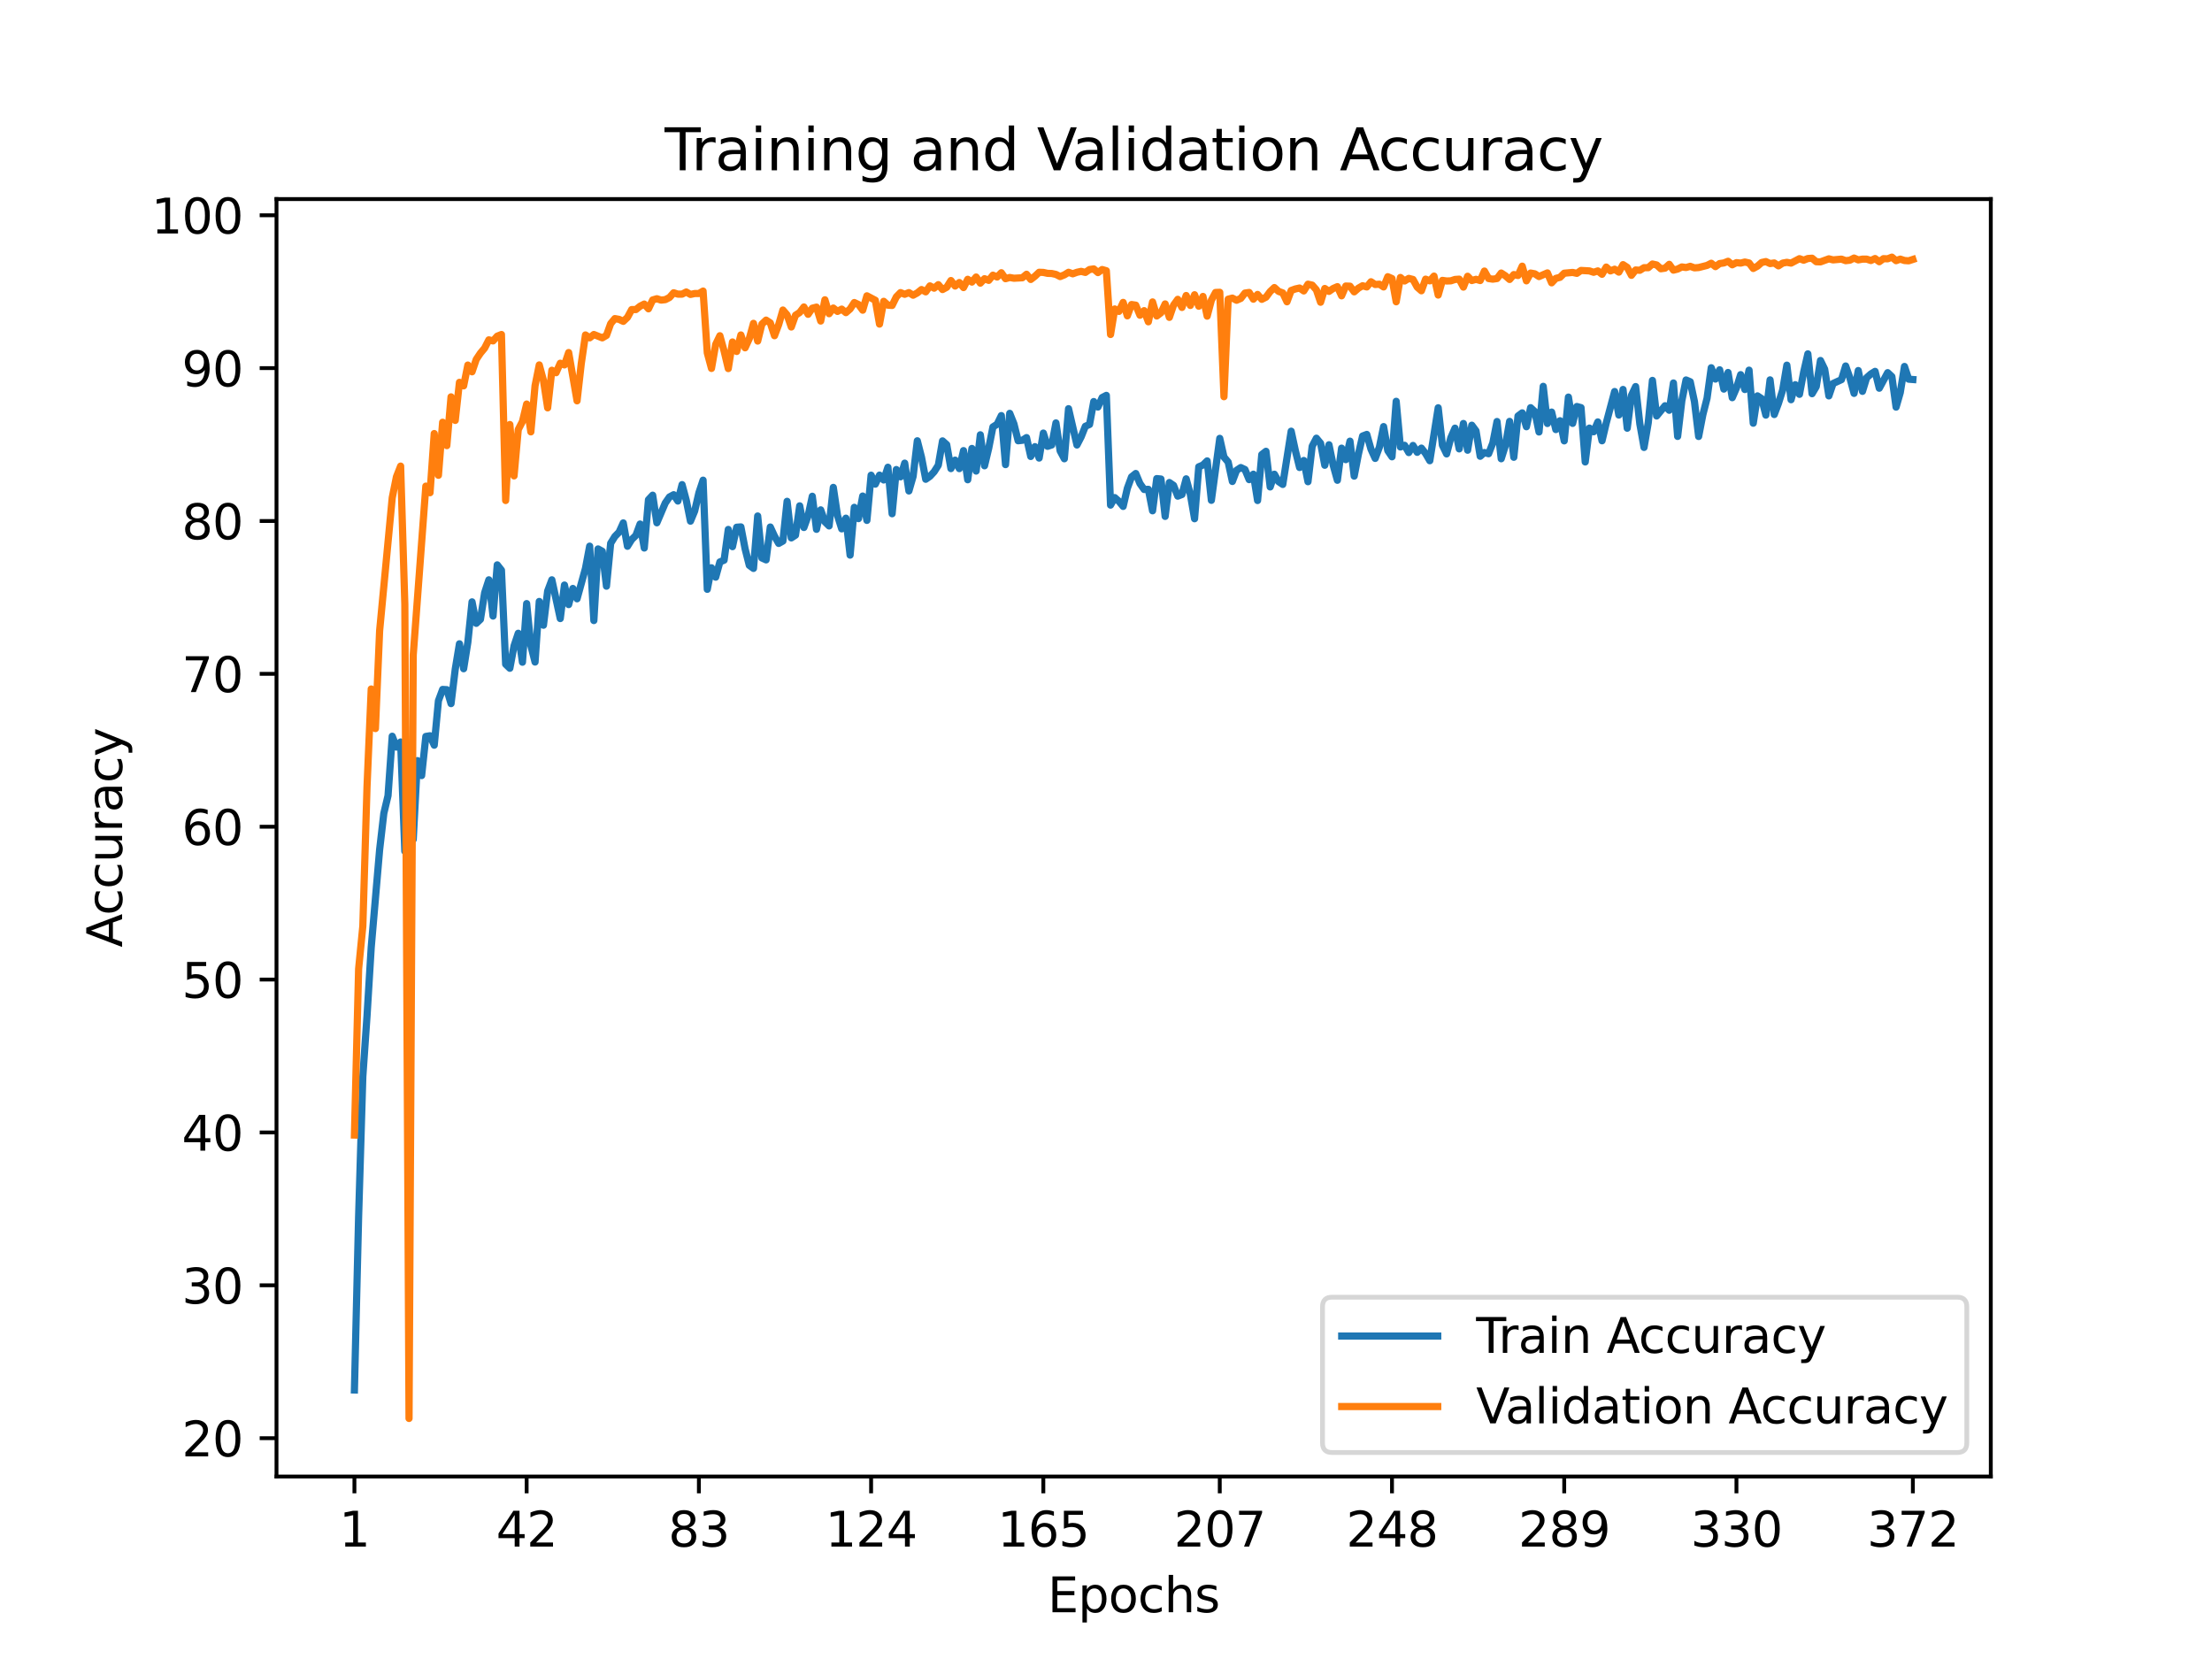 <?xml version="1.0" encoding="utf-8" standalone="no"?>
<!DOCTYPE svg PUBLIC "-//W3C//DTD SVG 1.1//EN"
  "http://www.w3.org/Graphics/SVG/1.1/DTD/svg11.dtd">
<svg height="345.6pt" version="1.1" viewBox="0 0 460.8 345.6" width="460.8pt" xmlns="http://www.w3.org/2000/svg" xmlns:xlink="http://www.w3.org/1999/xlink">
 <defs>
  <style type="text/css">*{stroke-linecap:butt;stroke-linejoin:round;}</style>
 </defs>
 <g id="figure_1">
  <g id="patch_1">
   <path d="M 0 345.6 
L 460.8 345.6 
L 460.8 0 
L 0 0 
z
" style="fill:#ffffff;"/>
  </g>
  <g id="axes_1">
   <g id="patch_2">
    <path d="M 57.6 307.584 
L 414.72 307.584 
L 414.72 41.472 
L 57.6 41.472 
z
" style="fill:#ffffff;"/>
   </g>
   <g id="matplotlib.axis_1">
    <g id="xtick_1">
     <g id="line2d_1">
      <defs>
       <path d="M 0 0 
L 0 3.5 
" id="m7d3cc97400" style="stroke:#000000;stroke-width:0.8;"/>
      </defs>
      <g>
       <use style="stroke:#000000;stroke-width:0.8;" x="73.833" xlink:href="#m7d3cc97400" y="307.584"/>
      </g>
     </g>
     <g id="text_1">
      <!-- 1 -->
      <g transform="translate(70.651 322.182)scale(0.1 -0.1)">
       <defs>
        <path d="M 794 531 
L 1825 531 
L 1825 4091 
L 703 3866 
L 703 4441 
L 1819 4666 
L 2450 4666 
L 2450 531 
L 3481 531 
L 3481 0 
L 794 0 
L 794 531 
z
" id="DejaVuSans-31" transform="scale(0.016)"/>
       </defs>
       <use xlink:href="#DejaVuSans-31"/>
      </g>
     </g>
    </g>
    <g id="xtick_2">
     <g id="line2d_2">
      <g>
       <use style="stroke:#000000;stroke-width:0.8;" x="109.711" xlink:href="#m7d3cc97400" y="307.584"/>
      </g>
     </g>
     <g id="text_2">
      <!-- 42 -->
      <g transform="translate(103.348 322.182)scale(0.1 -0.1)">
       <defs>
        <path d="M 2419 4116 
L 825 1625 
L 2419 1625 
L 2419 4116 
z
M 2253 4666 
L 3047 4666 
L 3047 1625 
L 3713 1625 
L 3713 1100 
L 3047 1100 
L 3047 0 
L 2419 0 
L 2419 1100 
L 313 1100 
L 313 1709 
L 2253 4666 
z
" id="DejaVuSans-34" transform="scale(0.016)"/>
        <path d="M 1228 531 
L 3431 531 
L 3431 0 
L 469 0 
L 469 531 
Q 828 903 1448 1529 
Q 2069 2156 2228 2338 
Q 2531 2678 2651 2914 
Q 2772 3150 2772 3378 
Q 2772 3750 2511 3984 
Q 2250 4219 1831 4219 
Q 1534 4219 1204 4116 
Q 875 4013 500 3803 
L 500 4441 
Q 881 4594 1212 4672 
Q 1544 4750 1819 4750 
Q 2544 4750 2975 4387 
Q 3406 4025 3406 3419 
Q 3406 3131 3298 2873 
Q 3191 2616 2906 2266 
Q 2828 2175 2409 1742 
Q 1991 1309 1228 531 
z
" id="DejaVuSans-32" transform="scale(0.016)"/>
       </defs>
       <use xlink:href="#DejaVuSans-34"/>
       <use x="63.623" xlink:href="#DejaVuSans-32"/>
      </g>
     </g>
    </g>
    <g id="xtick_3">
     <g id="line2d_3">
      <g>
       <use style="stroke:#000000;stroke-width:0.8;" x="145.589" xlink:href="#m7d3cc97400" y="307.584"/>
      </g>
     </g>
     <g id="text_3">
      <!-- 83 -->
      <g transform="translate(139.227 322.182)scale(0.1 -0.1)">
       <defs>
        <path d="M 2034 2216 
Q 1584 2216 1326 1975 
Q 1069 1734 1069 1313 
Q 1069 891 1326 650 
Q 1584 409 2034 409 
Q 2484 409 2743 651 
Q 3003 894 3003 1313 
Q 3003 1734 2745 1975 
Q 2488 2216 2034 2216 
z
M 1403 2484 
Q 997 2584 770 2862 
Q 544 3141 544 3541 
Q 544 4100 942 4425 
Q 1341 4750 2034 4750 
Q 2731 4750 3128 4425 
Q 3525 4100 3525 3541 
Q 3525 3141 3298 2862 
Q 3072 2584 2669 2484 
Q 3125 2378 3379 2068 
Q 3634 1759 3634 1313 
Q 3634 634 3220 271 
Q 2806 -91 2034 -91 
Q 1263 -91 848 271 
Q 434 634 434 1313 
Q 434 1759 690 2068 
Q 947 2378 1403 2484 
z
M 1172 3481 
Q 1172 3119 1398 2916 
Q 1625 2713 2034 2713 
Q 2441 2713 2670 2916 
Q 2900 3119 2900 3481 
Q 2900 3844 2670 4047 
Q 2441 4250 2034 4250 
Q 1625 4250 1398 4047 
Q 1172 3844 1172 3481 
z
" id="DejaVuSans-38" transform="scale(0.016)"/>
        <path d="M 2597 2516 
Q 3050 2419 3304 2112 
Q 3559 1806 3559 1356 
Q 3559 666 3084 287 
Q 2609 -91 1734 -91 
Q 1441 -91 1130 -33 
Q 819 25 488 141 
L 488 750 
Q 750 597 1062 519 
Q 1375 441 1716 441 
Q 2309 441 2620 675 
Q 2931 909 2931 1356 
Q 2931 1769 2642 2001 
Q 2353 2234 1838 2234 
L 1294 2234 
L 1294 2753 
L 1863 2753 
Q 2328 2753 2575 2939 
Q 2822 3125 2822 3475 
Q 2822 3834 2567 4026 
Q 2313 4219 1838 4219 
Q 1578 4219 1281 4162 
Q 984 4106 628 3988 
L 628 4550 
Q 988 4650 1302 4700 
Q 1616 4750 1894 4750 
Q 2613 4750 3031 4423 
Q 3450 4097 3450 3541 
Q 3450 3153 3228 2886 
Q 3006 2619 2597 2516 
z
" id="DejaVuSans-33" transform="scale(0.016)"/>
       </defs>
       <use xlink:href="#DejaVuSans-38"/>
       <use x="63.623" xlink:href="#DejaVuSans-33"/>
      </g>
     </g>
    </g>
    <g id="xtick_4">
     <g id="line2d_4">
      <g>
       <use style="stroke:#000000;stroke-width:0.8;" x="181.468" xlink:href="#m7d3cc97400" y="307.584"/>
      </g>
     </g>
     <g id="text_4">
      <!-- 124 -->
      <g transform="translate(171.924 322.182)scale(0.1 -0.1)">
       <use xlink:href="#DejaVuSans-31"/>
       <use x="63.623" xlink:href="#DejaVuSans-32"/>
       <use x="127.246" xlink:href="#DejaVuSans-34"/>
      </g>
     </g>
    </g>
    <g id="xtick_5">
     <g id="line2d_5">
      <g>
       <use style="stroke:#000000;stroke-width:0.8;" x="217.346" xlink:href="#m7d3cc97400" y="307.584"/>
      </g>
     </g>
     <g id="text_5">
      <!-- 165 -->
      <g transform="translate(207.802 322.182)scale(0.1 -0.1)">
       <defs>
        <path d="M 2113 2584 
Q 1688 2584 1439 2293 
Q 1191 2003 1191 1497 
Q 1191 994 1439 701 
Q 1688 409 2113 409 
Q 2538 409 2786 701 
Q 3034 994 3034 1497 
Q 3034 2003 2786 2293 
Q 2538 2584 2113 2584 
z
M 3366 4563 
L 3366 3988 
Q 3128 4100 2886 4159 
Q 2644 4219 2406 4219 
Q 1781 4219 1451 3797 
Q 1122 3375 1075 2522 
Q 1259 2794 1537 2939 
Q 1816 3084 2150 3084 
Q 2853 3084 3261 2657 
Q 3669 2231 3669 1497 
Q 3669 778 3244 343 
Q 2819 -91 2113 -91 
Q 1303 -91 875 529 
Q 447 1150 447 2328 
Q 447 3434 972 4092 
Q 1497 4750 2381 4750 
Q 2619 4750 2861 4703 
Q 3103 4656 3366 4563 
z
" id="DejaVuSans-36" transform="scale(0.016)"/>
        <path d="M 691 4666 
L 3169 4666 
L 3169 4134 
L 1269 4134 
L 1269 2991 
Q 1406 3038 1543 3061 
Q 1681 3084 1819 3084 
Q 2600 3084 3056 2656 
Q 3513 2228 3513 1497 
Q 3513 744 3044 326 
Q 2575 -91 1722 -91 
Q 1428 -91 1123 -41 
Q 819 9 494 109 
L 494 744 
Q 775 591 1075 516 
Q 1375 441 1709 441 
Q 2250 441 2565 725 
Q 2881 1009 2881 1497 
Q 2881 1984 2565 2268 
Q 2250 2553 1709 2553 
Q 1456 2553 1204 2497 
Q 953 2441 691 2322 
L 691 4666 
z
" id="DejaVuSans-35" transform="scale(0.016)"/>
       </defs>
       <use xlink:href="#DejaVuSans-31"/>
       <use x="63.623" xlink:href="#DejaVuSans-36"/>
       <use x="127.246" xlink:href="#DejaVuSans-35"/>
      </g>
     </g>
    </g>
    <g id="xtick_6">
     <g id="line2d_6">
      <g>
       <use style="stroke:#000000;stroke-width:0.8;" x="254.099" xlink:href="#m7d3cc97400" y="307.584"/>
      </g>
     </g>
     <g id="text_6">
      <!-- 207 -->
      <g transform="translate(244.555 322.182)scale(0.1 -0.1)">
       <defs>
        <path d="M 2034 4250 
Q 1547 4250 1301 3770 
Q 1056 3291 1056 2328 
Q 1056 1369 1301 889 
Q 1547 409 2034 409 
Q 2525 409 2770 889 
Q 3016 1369 3016 2328 
Q 3016 3291 2770 3770 
Q 2525 4250 2034 4250 
z
M 2034 4750 
Q 2819 4750 3233 4129 
Q 3647 3509 3647 2328 
Q 3647 1150 3233 529 
Q 2819 -91 2034 -91 
Q 1250 -91 836 529 
Q 422 1150 422 2328 
Q 422 3509 836 4129 
Q 1250 4750 2034 4750 
z
" id="DejaVuSans-30" transform="scale(0.016)"/>
        <path d="M 525 4666 
L 3525 4666 
L 3525 4397 
L 1831 0 
L 1172 0 
L 2766 4134 
L 525 4134 
L 525 4666 
z
" id="DejaVuSans-37" transform="scale(0.016)"/>
       </defs>
       <use xlink:href="#DejaVuSans-32"/>
       <use x="63.623" xlink:href="#DejaVuSans-30"/>
       <use x="127.246" xlink:href="#DejaVuSans-37"/>
      </g>
     </g>
    </g>
    <g id="xtick_7">
     <g id="line2d_7">
      <g>
       <use style="stroke:#000000;stroke-width:0.8;" x="289.977" xlink:href="#m7d3cc97400" y="307.584"/>
      </g>
     </g>
     <g id="text_7">
      <!-- 248 -->
      <g transform="translate(280.434 322.182)scale(0.1 -0.1)">
       <use xlink:href="#DejaVuSans-32"/>
       <use x="63.623" xlink:href="#DejaVuSans-34"/>
       <use x="127.246" xlink:href="#DejaVuSans-38"/>
      </g>
     </g>
    </g>
    <g id="xtick_8">
     <g id="line2d_8">
      <g>
       <use style="stroke:#000000;stroke-width:0.8;" x="325.856" xlink:href="#m7d3cc97400" y="307.584"/>
      </g>
     </g>
     <g id="text_8">
      <!-- 289 -->
      <g transform="translate(316.312 322.182)scale(0.1 -0.1)">
       <defs>
        <path d="M 703 97 
L 703 672 
Q 941 559 1184 500 
Q 1428 441 1663 441 
Q 2288 441 2617 861 
Q 2947 1281 2994 2138 
Q 2813 1869 2534 1725 
Q 2256 1581 1919 1581 
Q 1219 1581 811 2004 
Q 403 2428 403 3163 
Q 403 3881 828 4315 
Q 1253 4750 1959 4750 
Q 2769 4750 3195 4129 
Q 3622 3509 3622 2328 
Q 3622 1225 3098 567 
Q 2575 -91 1691 -91 
Q 1453 -91 1209 -44 
Q 966 3 703 97 
z
M 1959 2075 
Q 2384 2075 2632 2365 
Q 2881 2656 2881 3163 
Q 2881 3666 2632 3958 
Q 2384 4250 1959 4250 
Q 1534 4250 1286 3958 
Q 1038 3666 1038 3163 
Q 1038 2656 1286 2365 
Q 1534 2075 1959 2075 
z
" id="DejaVuSans-39" transform="scale(0.016)"/>
       </defs>
       <use xlink:href="#DejaVuSans-32"/>
       <use x="63.623" xlink:href="#DejaVuSans-38"/>
       <use x="127.246" xlink:href="#DejaVuSans-39"/>
      </g>
     </g>
    </g>
    <g id="xtick_9">
     <g id="line2d_9">
      <g>
       <use style="stroke:#000000;stroke-width:0.8;" x="361.734" xlink:href="#m7d3cc97400" y="307.584"/>
      </g>
     </g>
     <g id="text_9">
      <!-- 330 -->
      <g transform="translate(352.19 322.182)scale(0.1 -0.1)">
       <use xlink:href="#DejaVuSans-33"/>
       <use x="63.623" xlink:href="#DejaVuSans-33"/>
       <use x="127.246" xlink:href="#DejaVuSans-30"/>
      </g>
     </g>
    </g>
    <g id="xtick_10">
     <g id="line2d_10">
      <g>
       <use style="stroke:#000000;stroke-width:0.8;" x="398.487" xlink:href="#m7d3cc97400" y="307.584"/>
      </g>
     </g>
     <g id="text_10">
      <!-- 372 -->
      <g transform="translate(388.944 322.182)scale(0.1 -0.1)">
       <use xlink:href="#DejaVuSans-33"/>
       <use x="63.623" xlink:href="#DejaVuSans-37"/>
       <use x="127.246" xlink:href="#DejaVuSans-32"/>
      </g>
     </g>
    </g>
    <g id="text_11">
     <!-- Epochs -->
     <g transform="translate(218.244 335.861)scale(0.1 -0.1)">
      <defs>
       <path d="M 628 4666 
L 3578 4666 
L 3578 4134 
L 1259 4134 
L 1259 2753 
L 3481 2753 
L 3481 2222 
L 1259 2222 
L 1259 531 
L 3634 531 
L 3634 0 
L 628 0 
L 628 4666 
z
" id="DejaVuSans-45" transform="scale(0.016)"/>
       <path d="M 1159 525 
L 1159 -1331 
L 581 -1331 
L 581 3500 
L 1159 3500 
L 1159 2969 
Q 1341 3281 1617 3432 
Q 1894 3584 2278 3584 
Q 2916 3584 3314 3078 
Q 3713 2572 3713 1747 
Q 3713 922 3314 415 
Q 2916 -91 2278 -91 
Q 1894 -91 1617 61 
Q 1341 213 1159 525 
z
M 3116 1747 
Q 3116 2381 2855 2742 
Q 2594 3103 2138 3103 
Q 1681 3103 1420 2742 
Q 1159 2381 1159 1747 
Q 1159 1113 1420 752 
Q 1681 391 2138 391 
Q 2594 391 2855 752 
Q 3116 1113 3116 1747 
z
" id="DejaVuSans-70" transform="scale(0.016)"/>
       <path d="M 1959 3097 
Q 1497 3097 1228 2736 
Q 959 2375 959 1747 
Q 959 1119 1226 758 
Q 1494 397 1959 397 
Q 2419 397 2687 759 
Q 2956 1122 2956 1747 
Q 2956 2369 2687 2733 
Q 2419 3097 1959 3097 
z
M 1959 3584 
Q 2709 3584 3137 3096 
Q 3566 2609 3566 1747 
Q 3566 888 3137 398 
Q 2709 -91 1959 -91 
Q 1206 -91 779 398 
Q 353 888 353 1747 
Q 353 2609 779 3096 
Q 1206 3584 1959 3584 
z
" id="DejaVuSans-6f" transform="scale(0.016)"/>
       <path d="M 3122 3366 
L 3122 2828 
Q 2878 2963 2633 3030 
Q 2388 3097 2138 3097 
Q 1578 3097 1268 2742 
Q 959 2388 959 1747 
Q 959 1106 1268 751 
Q 1578 397 2138 397 
Q 2388 397 2633 464 
Q 2878 531 3122 666 
L 3122 134 
Q 2881 22 2623 -34 
Q 2366 -91 2075 -91 
Q 1284 -91 818 406 
Q 353 903 353 1747 
Q 353 2603 823 3093 
Q 1294 3584 2113 3584 
Q 2378 3584 2631 3529 
Q 2884 3475 3122 3366 
z
" id="DejaVuSans-63" transform="scale(0.016)"/>
       <path d="M 3513 2113 
L 3513 0 
L 2938 0 
L 2938 2094 
Q 2938 2591 2744 2837 
Q 2550 3084 2163 3084 
Q 1697 3084 1428 2787 
Q 1159 2491 1159 1978 
L 1159 0 
L 581 0 
L 581 4863 
L 1159 4863 
L 1159 2956 
Q 1366 3272 1645 3428 
Q 1925 3584 2291 3584 
Q 2894 3584 3203 3211 
Q 3513 2838 3513 2113 
z
" id="DejaVuSans-68" transform="scale(0.016)"/>
       <path d="M 2834 3397 
L 2834 2853 
Q 2591 2978 2328 3040 
Q 2066 3103 1784 3103 
Q 1356 3103 1142 2972 
Q 928 2841 928 2578 
Q 928 2378 1081 2264 
Q 1234 2150 1697 2047 
L 1894 2003 
Q 2506 1872 2764 1633 
Q 3022 1394 3022 966 
Q 3022 478 2636 193 
Q 2250 -91 1575 -91 
Q 1294 -91 989 -36 
Q 684 19 347 128 
L 347 722 
Q 666 556 975 473 
Q 1284 391 1588 391 
Q 1994 391 2212 530 
Q 2431 669 2431 922 
Q 2431 1156 2273 1281 
Q 2116 1406 1581 1522 
L 1381 1569 
Q 847 1681 609 1914 
Q 372 2147 372 2553 
Q 372 3047 722 3315 
Q 1072 3584 1716 3584 
Q 2034 3584 2315 3537 
Q 2597 3491 2834 3397 
z
" id="DejaVuSans-73" transform="scale(0.016)"/>
      </defs>
      <use xlink:href="#DejaVuSans-45"/>
      <use x="63.184" xlink:href="#DejaVuSans-70"/>
      <use x="126.66" xlink:href="#DejaVuSans-6f"/>
      <use x="187.842" xlink:href="#DejaVuSans-63"/>
      <use x="242.822" xlink:href="#DejaVuSans-68"/>
      <use x="306.201" xlink:href="#DejaVuSans-73"/>
     </g>
    </g>
   </g>
   <g id="matplotlib.axis_2">
    <g id="ytick_1">
     <g id="line2d_11">
      <defs>
       <path d="M 0 0 
L -3.5 0 
" id="m30934dc132" style="stroke:#000000;stroke-width:0.8;"/>
      </defs>
      <g>
       <use style="stroke:#000000;stroke-width:0.8;" x="57.6" xlink:href="#m30934dc132" y="299.596"/>
      </g>
     </g>
     <g id="text_12">
      <!-- 20 -->
      <g transform="translate(37.875 303.395)scale(0.1 -0.1)">
       <use xlink:href="#DejaVuSans-32"/>
       <use x="63.623" xlink:href="#DejaVuSans-30"/>
      </g>
     </g>
    </g>
    <g id="ytick_2">
     <g id="line2d_12">
      <g>
       <use style="stroke:#000000;stroke-width:0.8;" x="57.6" xlink:href="#m30934dc132" y="267.752"/>
      </g>
     </g>
     <g id="text_13">
      <!-- 30 -->
      <g transform="translate(37.875 271.551)scale(0.1 -0.1)">
       <use xlink:href="#DejaVuSans-33"/>
       <use x="63.623" xlink:href="#DejaVuSans-30"/>
      </g>
     </g>
    </g>
    <g id="ytick_3">
     <g id="line2d_13">
      <g>
       <use style="stroke:#000000;stroke-width:0.8;" x="57.6" xlink:href="#m30934dc132" y="235.908"/>
      </g>
     </g>
     <g id="text_14">
      <!-- 40 -->
      <g transform="translate(37.875 239.707)scale(0.1 -0.1)">
       <use xlink:href="#DejaVuSans-34"/>
       <use x="63.623" xlink:href="#DejaVuSans-30"/>
      </g>
     </g>
    </g>
    <g id="ytick_4">
     <g id="line2d_14">
      <g>
       <use style="stroke:#000000;stroke-width:0.8;" x="57.6" xlink:href="#m30934dc132" y="204.063"/>
      </g>
     </g>
     <g id="text_15">
      <!-- 50 -->
      <g transform="translate(37.875 207.863)scale(0.1 -0.1)">
       <use xlink:href="#DejaVuSans-35"/>
       <use x="63.623" xlink:href="#DejaVuSans-30"/>
      </g>
     </g>
    </g>
    <g id="ytick_5">
     <g id="line2d_15">
      <g>
       <use style="stroke:#000000;stroke-width:0.8;" x="57.6" xlink:href="#m30934dc132" y="172.219"/>
      </g>
     </g>
     <g id="text_16">
      <!-- 60 -->
      <g transform="translate(37.875 176.019)scale(0.1 -0.1)">
       <use xlink:href="#DejaVuSans-36"/>
       <use x="63.623" xlink:href="#DejaVuSans-30"/>
      </g>
     </g>
    </g>
    <g id="ytick_6">
     <g id="line2d_16">
      <g>
       <use style="stroke:#000000;stroke-width:0.8;" x="57.6" xlink:href="#m30934dc132" y="140.375"/>
      </g>
     </g>
     <g id="text_17">
      <!-- 70 -->
      <g transform="translate(37.875 144.174)scale(0.1 -0.1)">
       <use xlink:href="#DejaVuSans-37"/>
       <use x="63.623" xlink:href="#DejaVuSans-30"/>
      </g>
     </g>
    </g>
    <g id="ytick_7">
     <g id="line2d_17">
      <g>
       <use style="stroke:#000000;stroke-width:0.8;" x="57.6" xlink:href="#m30934dc132" y="108.531"/>
      </g>
     </g>
     <g id="text_18">
      <!-- 80 -->
      <g transform="translate(37.875 112.33)scale(0.1 -0.1)">
       <use xlink:href="#DejaVuSans-38"/>
       <use x="63.623" xlink:href="#DejaVuSans-30"/>
      </g>
     </g>
    </g>
    <g id="ytick_8">
     <g id="line2d_18">
      <g>
       <use style="stroke:#000000;stroke-width:0.8;" x="57.6" xlink:href="#m30934dc132" y="76.687"/>
      </g>
     </g>
     <g id="text_19">
      <!-- 90 -->
      <g transform="translate(37.875 80.486)scale(0.1 -0.1)">
       <use xlink:href="#DejaVuSans-39"/>
       <use x="63.623" xlink:href="#DejaVuSans-30"/>
      </g>
     </g>
    </g>
    <g id="ytick_9">
     <g id="line2d_19">
      <g>
       <use style="stroke:#000000;stroke-width:0.8;" x="57.6" xlink:href="#m30934dc132" y="44.843"/>
      </g>
     </g>
     <g id="text_20">
      <!-- 100 -->
      <g transform="translate(31.512 48.642)scale(0.1 -0.1)">
       <use xlink:href="#DejaVuSans-31"/>
       <use x="63.623" xlink:href="#DejaVuSans-30"/>
       <use x="127.246" xlink:href="#DejaVuSans-30"/>
      </g>
     </g>
    </g>
    <g id="text_21">
     <!-- Accuracy -->
     <g transform="translate(25.433 197.356)rotate(-90)scale(0.1 -0.1)">
      <defs>
       <path d="M 2188 4044 
L 1331 1722 
L 3047 1722 
L 2188 4044 
z
M 1831 4666 
L 2547 4666 
L 4325 0 
L 3669 0 
L 3244 1197 
L 1141 1197 
L 716 0 
L 50 0 
L 1831 4666 
z
" id="DejaVuSans-41" transform="scale(0.016)"/>
       <path d="M 544 1381 
L 544 3500 
L 1119 3500 
L 1119 1403 
Q 1119 906 1312 657 
Q 1506 409 1894 409 
Q 2359 409 2629 706 
Q 2900 1003 2900 1516 
L 2900 3500 
L 3475 3500 
L 3475 0 
L 2900 0 
L 2900 538 
Q 2691 219 2414 64 
Q 2138 -91 1772 -91 
Q 1169 -91 856 284 
Q 544 659 544 1381 
z
M 1991 3584 
L 1991 3584 
z
" id="DejaVuSans-75" transform="scale(0.016)"/>
       <path d="M 2631 2963 
Q 2534 3019 2420 3045 
Q 2306 3072 2169 3072 
Q 1681 3072 1420 2755 
Q 1159 2438 1159 1844 
L 1159 0 
L 581 0 
L 581 3500 
L 1159 3500 
L 1159 2956 
Q 1341 3275 1631 3429 
Q 1922 3584 2338 3584 
Q 2397 3584 2469 3576 
Q 2541 3569 2628 3553 
L 2631 2963 
z
" id="DejaVuSans-72" transform="scale(0.016)"/>
       <path d="M 2194 1759 
Q 1497 1759 1228 1600 
Q 959 1441 959 1056 
Q 959 750 1161 570 
Q 1363 391 1709 391 
Q 2188 391 2477 730 
Q 2766 1069 2766 1631 
L 2766 1759 
L 2194 1759 
z
M 3341 1997 
L 3341 0 
L 2766 0 
L 2766 531 
Q 2569 213 2275 61 
Q 1981 -91 1556 -91 
Q 1019 -91 701 211 
Q 384 513 384 1019 
Q 384 1609 779 1909 
Q 1175 2209 1959 2209 
L 2766 2209 
L 2766 2266 
Q 2766 2663 2505 2880 
Q 2244 3097 1772 3097 
Q 1472 3097 1187 3025 
Q 903 2953 641 2809 
L 641 3341 
Q 956 3463 1253 3523 
Q 1550 3584 1831 3584 
Q 2591 3584 2966 3190 
Q 3341 2797 3341 1997 
z
" id="DejaVuSans-61" transform="scale(0.016)"/>
       <path d="M 2059 -325 
Q 1816 -950 1584 -1140 
Q 1353 -1331 966 -1331 
L 506 -1331 
L 506 -850 
L 844 -850 
Q 1081 -850 1212 -737 
Q 1344 -625 1503 -206 
L 1606 56 
L 191 3500 
L 800 3500 
L 1894 763 
L 2988 3500 
L 3597 3500 
L 2059 -325 
z
" id="DejaVuSans-79" transform="scale(0.016)"/>
      </defs>
      <use xlink:href="#DejaVuSans-41"/>
      <use x="66.658" xlink:href="#DejaVuSans-63"/>
      <use x="121.639" xlink:href="#DejaVuSans-63"/>
      <use x="176.619" xlink:href="#DejaVuSans-75"/>
      <use x="239.998" xlink:href="#DejaVuSans-72"/>
      <use x="281.111" xlink:href="#DejaVuSans-61"/>
      <use x="342.391" xlink:href="#DejaVuSans-63"/>
      <use x="397.371" xlink:href="#DejaVuSans-79"/>
     </g>
    </g>
   </g>
   <g id="line2d_20">
    <path clip-path="url(#pbca741ed63)" d="M 73.833 289.559 
L 74.708 253.369 
L 75.583 224.267 
L 76.458 211.63 
L 77.333 197.332 
L 79.083 177.004 
L 79.958 169.432 
L 80.833 165.751 
L 81.708 153.37 
L 82.584 155.633 
L 83.459 154.573 
L 84.334 177.329 
L 85.209 169.572 
L 86.084 174.884 
L 86.959 158.452 
L 87.834 161.566 
L 88.709 153.414 
L 89.584 153.27 
L 90.459 155.238 
L 91.334 145.973 
L 92.209 143.623 
L 93.084 143.672 
L 93.96 146.574 
L 94.835 139.413 
L 95.71 134.115 
L 96.585 139.309 
L 97.46 133.811 
L 98.335 125.379 
L 99.21 129.856 
L 100.085 129.024 
L 100.96 123.479 
L 101.835 120.787 
L 102.71 128.334 
L 103.585 117.672 
L 104.461 118.781 
L 105.336 138.371 
L 106.211 139.212 
L 107.086 134.543 
L 107.961 131.922 
L 108.836 137.951 
L 109.711 125.74 
L 110.586 134.488 
L 111.461 137.913 
L 112.336 125.294 
L 113.211 130.242 
L 114.086 123.122 
L 114.961 120.785 
L 116.712 128.856 
L 117.587 121.876 
L 118.462 125.948 
L 119.337 122.587 
L 120.212 124.738 
L 121.962 118.405 
L 122.837 113.773 
L 123.712 129.272 
L 124.587 114.352 
L 125.462 114.838 
L 126.338 122.114 
L 127.213 113.176 
L 128.088 111.76 
L 128.963 110.862 
L 129.838 108.932 
L 130.713 113.798 
L 131.588 112.397 
L 132.463 111.541 
L 133.338 109.164 
L 134.213 114.161 
L 135.088 104.103 
L 135.963 103.158 
L 136.838 108.907 
L 138.589 104.784 
L 139.464 103.529 
L 140.339 103.058 
L 141.214 104.374 
L 142.089 100.958 
L 142.964 104.232 
L 143.839 108.567 
L 144.714 106.457 
L 145.589 102.663 
L 146.464 100.029 
L 147.339 122.765 
L 148.214 118.277 
L 149.09 120.233 
L 149.965 117.063 
L 150.84 116.7 
L 151.715 110.293 
L 152.59 113.879 
L 153.465 109.83 
L 154.34 109.762 
L 155.215 114.325 
L 156.09 117.768 
L 156.965 118.411 
L 157.84 107.489 
L 158.715 116.235 
L 159.591 116.632 
L 160.466 109.786 
L 161.341 111.688 
L 162.216 113.204 
L 163.091 112.713 
L 163.966 104.436 
L 164.841 112.055 
L 165.716 111.484 
L 166.591 105.374 
L 167.466 109.888 
L 168.341 107.45 
L 169.216 103.381 
L 170.091 110.268 
L 170.967 106.213 
L 171.842 108.699 
L 172.717 109.559 
L 173.592 101.534 
L 174.467 107.397 
L 175.342 110.17 
L 176.217 107.947 
L 177.092 115.641 
L 177.967 105.686 
L 178.842 108.038 
L 179.717 103.334 
L 180.592 108.406 
L 181.468 98.993 
L 182.343 100.854 
L 183.218 98.978 
L 184.093 99.988 
L 184.968 97.335 
L 185.843 107.022 
L 186.718 97.814 
L 187.593 99.332 
L 188.468 96.481 
L 189.343 102.277 
L 190.218 99.239 
L 191.093 91.823 
L 191.968 95.254 
L 192.844 99.838 
L 193.719 99.226 
L 194.594 98.279 
L 195.469 96.908 
L 196.344 91.847 
L 197.219 92.63 
L 198.094 97.617 
L 198.969 95.857 
L 199.844 97.623 
L 200.719 93.872 
L 201.594 99.942 
L 202.469 93.42 
L 203.345 98.131 
L 204.22 90.577 
L 205.095 97.031 
L 205.97 93.371 
L 206.845 88.934 
L 207.72 88.38 
L 208.595 86.576 
L 209.47 96.789 
L 210.345 86.108 
L 211.22 88.293 
L 212.095 91.819 
L 212.97 91.722 
L 213.845 91.159 
L 214.721 95.091 
L 215.596 93.046 
L 216.471 95.426 
L 217.346 90.216 
L 218.221 92.978 
L 219.096 92.694 
L 219.971 88.102 
L 220.846 93.925 
L 221.721 95.57 
L 222.596 85.138 
L 224.346 92.702 
L 225.222 91.01 
L 226.097 88.805 
L 226.972 88.422 
L 227.847 83.65 
L 228.722 84.792 
L 229.597 82.818 
L 230.472 82.364 
L 231.347 105.221 
L 232.222 103.661 
L 233.097 104.436 
L 233.972 105.495 
L 234.847 101.718 
L 235.722 99.339 
L 236.598 98.638 
L 237.473 100.736 
L 238.348 101.971 
L 239.223 101.935 
L 240.098 106.408 
L 240.973 99.7 
L 241.848 99.791 
L 242.723 107.576 
L 243.598 100.517 
L 244.473 101.118 
L 245.348 103.357 
L 246.223 103.018 
L 247.098 99.751 
L 247.974 103.003 
L 248.849 108.062 
L 249.724 97.243 
L 250.599 96.876 
L 251.474 96.014 
L 252.349 104.226 
L 254.099 91.318 
L 254.974 95.218 
L 255.849 96.254 
L 256.724 100.298 
L 257.599 97.978 
L 258.475 97.4 
L 259.35 97.808 
L 260.225 99.916 
L 261.1 98.785 
L 261.975 104.266 
L 262.85 94.694 
L 263.725 94.016 
L 264.6 101.436 
L 265.475 98.787 
L 266.35 100.33 
L 267.225 100.918 
L 268.975 89.826 
L 269.851 93.878 
L 270.726 97.39 
L 271.601 95.929 
L 272.476 100.349 
L 273.351 92.963 
L 274.226 91.286 
L 275.101 92.341 
L 275.976 96.923 
L 276.851 92.654 
L 277.726 96.902 
L 278.601 100.05 
L 279.476 93.36 
L 280.352 95.751 
L 281.227 91.904 
L 282.102 99.186 
L 282.977 94.638 
L 283.852 90.834 
L 284.727 90.499 
L 285.602 93.575 
L 286.477 95.496 
L 287.352 93.148 
L 288.227 88.868 
L 289.102 93.881 
L 289.977 95.159 
L 290.852 83.599 
L 291.728 93.114 
L 292.603 92.764 
L 293.478 94.282 
L 294.353 92.796 
L 295.228 94.227 
L 296.103 93.35 
L 296.978 94.477 
L 297.853 95.976 
L 299.603 84.949 
L 300.478 92.747 
L 301.353 94.56 
L 302.229 91.204 
L 303.104 89.195 
L 303.979 93.509 
L 304.854 88.219 
L 305.729 93.787 
L 306.604 88.58 
L 307.479 89.76 
L 308.354 95.048 
L 309.229 94.271 
L 310.104 94.522 
L 310.979 92.282 
L 311.854 87.809 
L 312.729 95.566 
L 313.605 92.791 
L 314.48 87.781 
L 315.355 95.258 
L 316.23 86.654 
L 317.105 86.007 
L 317.98 88.896 
L 318.855 84.928 
L 319.73 85.745 
L 320.605 89.991 
L 321.48 80.481 
L 322.355 88.223 
L 323.23 85.843 
L 324.106 89.488 
L 324.981 87.645 
L 325.856 91.84 
L 326.731 82.722 
L 327.606 88.2 
L 328.481 84.682 
L 329.356 84.918 
L 330.231 96.231 
L 331.106 89.178 
L 331.981 89.945 
L 332.856 87.896 
L 333.731 91.823 
L 334.606 88.132 
L 336.357 81.561 
L 337.232 86.459 
L 338.107 81.134 
L 338.982 89.204 
L 339.857 82.372 
L 340.732 80.527 
L 341.607 88.299 
L 342.482 93.208 
L 343.357 88.083 
L 344.232 79.247 
L 345.107 86.656 
L 346.858 84.525 
L 347.733 85.463 
L 348.608 79.782 
L 349.483 90.913 
L 350.358 83.482 
L 351.233 79.154 
L 352.108 79.532 
L 352.983 83.646 
L 353.858 90.928 
L 354.733 86.397 
L 355.608 82.969 
L 356.483 76.608 
L 357.359 78.969 
L 358.234 77.037 
L 359.109 81.056 
L 359.984 77.595 
L 360.859 82.843 
L 361.734 80.822 
L 362.609 78.048 
L 363.484 81.145 
L 364.359 77.111 
L 365.234 88.161 
L 366.109 82.466 
L 366.984 83.045 
L 367.859 86.474 
L 368.735 79.135 
L 369.61 86.353 
L 370.485 84.028 
L 371.36 81.247 
L 372.235 76.069 
L 373.11 83.27 
L 373.985 80.139 
L 374.86 82.145 
L 375.735 77.511 
L 376.61 73.715 
L 377.485 82.015 
L 378.36 80.542 
L 379.236 75.095 
L 380.111 76.903 
L 380.986 82.474 
L 381.861 79.892 
L 383.611 79.088 
L 384.486 76.241 
L 385.361 78.708 
L 386.236 81.948 
L 387.111 77.194 
L 387.986 81.527 
L 388.861 78.678 
L 389.736 77.908 
L 390.612 77.362 
L 391.487 80.873 
L 393.237 77.632 
L 394.112 78.451 
L 394.987 84.809 
L 395.862 81.769 
L 396.737 76.339 
L 397.612 78.99 
L 398.487 79.058 
L 398.487 79.058 
" style="fill:none;stroke:#1f77b4;stroke-linecap:square;stroke-width:1.5;"/>
   </g>
   <g id="line2d_21">
    <path clip-path="url(#pbca741ed63)" d="M 73.833 236.449 
L 74.708 201.834 
L 75.583 192.95 
L 76.458 163.844 
L 77.333 143.528 
L 78.208 151.775 
L 79.083 131.395 
L 81.708 103.691 
L 82.584 99.328 
L 83.459 97.099 
L 84.334 125.918 
L 85.209 295.488 
L 86.084 136.458 
L 88.709 101.271 
L 89.584 102.64 
L 90.459 90.316 
L 91.334 99.01 
L 92.209 87.96 
L 93.084 92.832 
L 93.96 82.674 
L 94.835 87.578 
L 95.71 79.648 
L 96.585 80.381 
L 97.46 76.05 
L 98.335 77.451 
L 99.21 74.872 
L 100.085 73.566 
L 100.96 72.515 
L 101.835 70.796 
L 102.71 71.019 
L 103.585 70.031 
L 104.461 69.681 
L 105.336 104.264 
L 106.211 88.437 
L 107.086 99.137 
L 107.961 89.488 
L 108.836 87.8 
L 109.711 84.17 
L 110.586 89.966 
L 111.461 80.349 
L 112.336 76.018 
L 113.211 79.266 
L 114.086 84.966 
L 114.961 77.133 
L 115.837 77.642 
L 116.712 75.668 
L 117.587 76.018 
L 118.462 73.439 
L 120.212 83.501 
L 121.087 75.763 
L 121.962 69.777 
L 122.837 70.382 
L 123.712 69.681 
L 125.462 70.382 
L 126.338 69.872 
L 127.213 67.42 
L 128.088 66.369 
L 128.963 66.529 
L 129.838 66.943 
L 130.713 66.115 
L 131.588 64.491 
L 132.463 64.491 
L 133.338 63.79 
L 134.213 63.344 
L 135.088 64.331 
L 135.963 62.484 
L 136.838 62.23 
L 137.714 62.516 
L 138.589 62.421 
L 139.464 61.975 
L 140.339 60.988 
L 141.214 61.274 
L 142.089 61.274 
L 142.964 60.828 
L 143.839 61.338 
L 144.714 61.147 
L 145.589 61.147 
L 146.464 60.637 
L 147.339 73.502 
L 148.214 76.751 
L 149.09 71.751 
L 149.965 69.936 
L 150.84 73.12 
L 151.715 76.782 
L 152.59 71.242 
L 153.465 73.216 
L 154.34 69.777 
L 155.215 72.452 
L 156.09 70.541 
L 156.965 67.357 
L 157.84 71.05 
L 158.715 67.516 
L 159.591 66.688 
L 160.466 67.261 
L 161.341 69.936 
L 162.216 67.611 
L 163.091 64.586 
L 163.966 65.605 
L 164.841 68.121 
L 165.716 65.669 
L 166.591 65.096 
L 167.466 63.949 
L 168.341 65.478 
L 169.216 64.204 
L 170.091 63.981 
L 170.967 66.879 
L 171.842 62.453 
L 172.717 65.35 
L 173.592 64.172 
L 174.467 64.873 
L 175.342 64.395 
L 176.217 65.127 
L 177.092 64.363 
L 177.967 63.026 
L 178.842 63.44 
L 179.717 64.618 
L 180.592 61.625 
L 182.343 62.548 
L 183.218 67.516 
L 184.093 62.771 
L 184.968 63.567 
L 185.843 63.631 
L 186.718 61.847 
L 187.593 60.956 
L 188.468 61.306 
L 189.343 60.956 
L 190.218 61.497 
L 191.093 61.02 
L 191.968 60.319 
L 192.844 60.797 
L 193.719 59.555 
L 194.594 60.032 
L 195.469 59.3 
L 196.344 60.319 
L 197.219 59.841 
L 198.094 58.44 
L 198.969 59.587 
L 199.844 58.854 
L 200.719 59.905 
L 201.594 58.185 
L 202.469 58.759 
L 203.345 57.708 
L 204.22 58.982 
L 205.095 58.058 
L 205.97 58.408 
L 206.845 57.326 
L 207.72 57.708 
L 208.595 56.816 
L 209.47 58.058 
L 210.345 57.803 
L 211.22 57.962 
L 212.97 57.867 
L 213.845 57.135 
L 214.721 58.217 
L 215.596 57.549 
L 216.471 56.721 
L 217.346 56.752 
L 218.221 56.943 
L 219.096 56.975 
L 219.971 57.166 
L 220.846 57.612 
L 221.721 57.262 
L 222.596 56.721 
L 223.471 57.039 
L 224.346 56.721 
L 225.222 56.53 
L 226.097 56.752 
L 226.972 56.147 
L 227.847 56.02 
L 228.722 56.784 
L 229.597 56.147 
L 230.472 56.402 
L 231.347 69.681 
L 232.222 64.363 
L 233.097 64.873 
L 233.972 62.994 
L 234.847 65.796 
L 235.722 63.44 
L 236.598 63.567 
L 237.473 65.669 
L 238.348 64.713 
L 239.223 67.038 
L 240.098 62.898 
L 240.973 65.828 
L 241.848 65.159 
L 242.723 63.312 
L 243.598 66.115 
L 244.473 63.567 
L 245.348 62.357 
L 246.223 64.045 
L 247.098 61.561 
L 247.974 63.631 
L 248.849 61.402 
L 249.724 63.79 
L 250.599 61.752 
L 251.474 65.86 
L 252.349 62.548 
L 253.224 60.924 
L 254.099 60.892 
L 254.974 82.642 
L 255.849 62.325 
L 256.724 62.102 
L 257.599 62.548 
L 258.475 62.166 
L 259.35 61.051 
L 260.225 60.924 
L 261.1 62.325 
L 261.975 61.338 
L 262.85 62.357 
L 263.725 61.911 
L 264.6 60.733 
L 265.475 59.905 
L 266.35 60.701 
L 267.225 61.02 
L 268.1 62.866 
L 268.975 60.51 
L 269.851 60.192 
L 270.726 60.001 
L 271.601 60.606 
L 272.476 59.204 
L 273.351 59.395 
L 274.226 60.383 
L 275.101 62.962 
L 275.976 60.096 
L 276.851 60.701 
L 277.726 60.096 
L 278.601 59.714 
L 279.476 61.625 
L 280.352 59.587 
L 281.227 59.618 
L 282.102 60.797 
L 282.977 60.032 
L 283.852 59.523 
L 284.727 59.778 
L 285.602 58.695 
L 286.477 59.268 
L 287.352 59.204 
L 288.227 59.778 
L 289.102 57.644 
L 289.977 58.026 
L 290.852 62.866 
L 291.728 57.803 
L 292.603 58.536 
L 293.478 57.994 
L 294.353 58.217 
L 295.228 59.809 
L 296.103 60.574 
L 296.978 58.154 
L 297.853 58.504 
L 298.728 57.517 
L 299.603 61.465 
L 300.478 58.408 
L 301.353 58.536 
L 302.229 58.504 
L 303.104 58.217 
L 303.979 58.154 
L 304.854 59.809 
L 305.729 57.549 
L 306.604 58.44 
L 307.479 58.185 
L 308.354 58.44 
L 309.229 56.466 
L 310.104 58.026 
L 310.979 58.154 
L 311.854 58.026 
L 312.729 56.88 
L 313.605 57.453 
L 314.48 58.217 
L 315.355 57.198 
L 316.23 57.389 
L 317.105 55.447 
L 317.98 58.504 
L 318.855 56.88 
L 319.73 57.039 
L 320.605 57.612 
L 322.355 56.848 
L 323.23 58.918 
L 324.106 57.994 
L 324.981 57.771 
L 325.856 56.912 
L 327.606 56.752 
L 328.481 56.943 
L 329.356 56.338 
L 331.106 56.434 
L 331.981 56.721 
L 332.856 56.434 
L 333.731 57.135 
L 334.606 55.638 
L 335.482 56.434 
L 336.357 56.084 
L 337.232 56.689 
L 338.107 55.128 
L 338.982 55.702 
L 339.857 57.357 
L 340.732 56.243 
L 341.607 56.307 
L 342.482 55.765 
L 343.357 55.765 
L 344.232 55.001 
L 345.107 55.192 
L 345.982 55.988 
L 346.858 55.861 
L 347.733 55.065 
L 348.608 56.275 
L 349.483 56.052 
L 350.358 55.606 
L 351.233 55.733 
L 352.108 55.479 
L 352.983 55.797 
L 353.858 55.733 
L 355.608 55.288 
L 356.483 54.842 
L 357.359 55.542 
L 358.234 54.905 
L 359.109 54.778 
L 359.984 54.428 
L 360.859 55.16 
L 361.734 54.714 
L 362.609 54.81 
L 363.484 54.587 
L 364.359 54.778 
L 365.234 55.924 
L 366.109 55.447 
L 366.984 54.683 
L 367.859 54.491 
L 368.735 54.905 
L 369.61 54.778 
L 370.485 55.383 
L 371.36 54.81 
L 372.235 54.651 
L 373.11 54.81 
L 374.86 53.886 
L 375.735 54.205 
L 376.61 53.855 
L 377.485 53.791 
L 378.36 54.523 
L 379.236 54.555 
L 380.986 53.918 
L 381.861 54.141 
L 383.611 53.982 
L 384.486 54.3 
L 385.361 54.205 
L 386.236 53.759 
L 387.111 54.141 
L 387.986 53.982 
L 388.861 53.982 
L 389.736 54.269 
L 390.612 53.855 
L 391.487 54.523 
L 392.362 53.886 
L 393.237 53.918 
L 394.112 53.568 
L 394.987 54.3 
L 395.862 53.982 
L 396.737 54.269 
L 397.612 54.332 
L 398.487 54.046 
L 398.487 54.046 
" style="fill:none;stroke:#ff7f0e;stroke-linecap:square;stroke-width:1.5;"/>
   </g>
   <g id="patch_3">
    <path d="M 57.6 307.584 
L 57.6 41.472 
" style="fill:none;stroke:#000000;stroke-linecap:square;stroke-linejoin:miter;stroke-width:0.8;"/>
   </g>
   <g id="patch_4">
    <path d="M 414.72 307.584 
L 414.72 41.472 
" style="fill:none;stroke:#000000;stroke-linecap:square;stroke-linejoin:miter;stroke-width:0.8;"/>
   </g>
   <g id="patch_5">
    <path d="M 57.6 307.584 
L 414.72 307.584 
" style="fill:none;stroke:#000000;stroke-linecap:square;stroke-linejoin:miter;stroke-width:0.8;"/>
   </g>
   <g id="patch_6">
    <path d="M 57.6 41.472 
L 414.72 41.472 
" style="fill:none;stroke:#000000;stroke-linecap:square;stroke-linejoin:miter;stroke-width:0.8;"/>
   </g>
   <g id="text_22">
    <!-- Training and Validation Accuracy -->
    <g transform="translate(138.458 35.472)scale(0.12 -0.12)">
     <defs>
      <path d="M -19 4666 
L 3928 4666 
L 3928 4134 
L 2272 4134 
L 2272 0 
L 1638 0 
L 1638 4134 
L -19 4134 
L -19 4666 
z
" id="DejaVuSans-54" transform="scale(0.016)"/>
      <path d="M 603 3500 
L 1178 3500 
L 1178 0 
L 603 0 
L 603 3500 
z
M 603 4863 
L 1178 4863 
L 1178 4134 
L 603 4134 
L 603 4863 
z
" id="DejaVuSans-69" transform="scale(0.016)"/>
      <path d="M 3513 2113 
L 3513 0 
L 2938 0 
L 2938 2094 
Q 2938 2591 2744 2837 
Q 2550 3084 2163 3084 
Q 1697 3084 1428 2787 
Q 1159 2491 1159 1978 
L 1159 0 
L 581 0 
L 581 3500 
L 1159 3500 
L 1159 2956 
Q 1366 3272 1645 3428 
Q 1925 3584 2291 3584 
Q 2894 3584 3203 3211 
Q 3513 2838 3513 2113 
z
" id="DejaVuSans-6e" transform="scale(0.016)"/>
      <path d="M 2906 1791 
Q 2906 2416 2648 2759 
Q 2391 3103 1925 3103 
Q 1463 3103 1205 2759 
Q 947 2416 947 1791 
Q 947 1169 1205 825 
Q 1463 481 1925 481 
Q 2391 481 2648 825 
Q 2906 1169 2906 1791 
z
M 3481 434 
Q 3481 -459 3084 -895 
Q 2688 -1331 1869 -1331 
Q 1566 -1331 1297 -1286 
Q 1028 -1241 775 -1147 
L 775 -588 
Q 1028 -725 1275 -790 
Q 1522 -856 1778 -856 
Q 2344 -856 2625 -561 
Q 2906 -266 2906 331 
L 2906 616 
Q 2728 306 2450 153 
Q 2172 0 1784 0 
Q 1141 0 747 490 
Q 353 981 353 1791 
Q 353 2603 747 3093 
Q 1141 3584 1784 3584 
Q 2172 3584 2450 3431 
Q 2728 3278 2906 2969 
L 2906 3500 
L 3481 3500 
L 3481 434 
z
" id="DejaVuSans-67" transform="scale(0.016)"/>
      <path id="DejaVuSans-20" transform="scale(0.016)"/>
      <path d="M 2906 2969 
L 2906 4863 
L 3481 4863 
L 3481 0 
L 2906 0 
L 2906 525 
Q 2725 213 2448 61 
Q 2172 -91 1784 -91 
Q 1150 -91 751 415 
Q 353 922 353 1747 
Q 353 2572 751 3078 
Q 1150 3584 1784 3584 
Q 2172 3584 2448 3432 
Q 2725 3281 2906 2969 
z
M 947 1747 
Q 947 1113 1208 752 
Q 1469 391 1925 391 
Q 2381 391 2643 752 
Q 2906 1113 2906 1747 
Q 2906 2381 2643 2742 
Q 2381 3103 1925 3103 
Q 1469 3103 1208 2742 
Q 947 2381 947 1747 
z
" id="DejaVuSans-64" transform="scale(0.016)"/>
      <path d="M 1831 0 
L 50 4666 
L 709 4666 
L 2188 738 
L 3669 4666 
L 4325 4666 
L 2547 0 
L 1831 0 
z
" id="DejaVuSans-56" transform="scale(0.016)"/>
      <path d="M 603 4863 
L 1178 4863 
L 1178 0 
L 603 0 
L 603 4863 
z
" id="DejaVuSans-6c" transform="scale(0.016)"/>
      <path d="M 1172 4494 
L 1172 3500 
L 2356 3500 
L 2356 3053 
L 1172 3053 
L 1172 1153 
Q 1172 725 1289 603 
Q 1406 481 1766 481 
L 2356 481 
L 2356 0 
L 1766 0 
Q 1100 0 847 248 
Q 594 497 594 1153 
L 594 3053 
L 172 3053 
L 172 3500 
L 594 3500 
L 594 4494 
L 1172 4494 
z
" id="DejaVuSans-74" transform="scale(0.016)"/>
     </defs>
     <use xlink:href="#DejaVuSans-54"/>
     <use x="46.334" xlink:href="#DejaVuSans-72"/>
     <use x="87.447" xlink:href="#DejaVuSans-61"/>
     <use x="148.727" xlink:href="#DejaVuSans-69"/>
     <use x="176.51" xlink:href="#DejaVuSans-6e"/>
     <use x="239.889" xlink:href="#DejaVuSans-69"/>
     <use x="267.672" xlink:href="#DejaVuSans-6e"/>
     <use x="331.051" xlink:href="#DejaVuSans-67"/>
     <use x="394.527" xlink:href="#DejaVuSans-20"/>
     <use x="426.314" xlink:href="#DejaVuSans-61"/>
     <use x="487.594" xlink:href="#DejaVuSans-6e"/>
     <use x="550.973" xlink:href="#DejaVuSans-64"/>
     <use x="614.449" xlink:href="#DejaVuSans-20"/>
     <use x="646.236" xlink:href="#DejaVuSans-56"/>
     <use x="706.895" xlink:href="#DejaVuSans-61"/>
     <use x="768.174" xlink:href="#DejaVuSans-6c"/>
     <use x="795.957" xlink:href="#DejaVuSans-69"/>
     <use x="823.74" xlink:href="#DejaVuSans-64"/>
     <use x="887.217" xlink:href="#DejaVuSans-61"/>
     <use x="948.496" xlink:href="#DejaVuSans-74"/>
     <use x="987.705" xlink:href="#DejaVuSans-69"/>
     <use x="1015.488" xlink:href="#DejaVuSans-6f"/>
     <use x="1076.67" xlink:href="#DejaVuSans-6e"/>
     <use x="1140.049" xlink:href="#DejaVuSans-20"/>
     <use x="1171.836" xlink:href="#DejaVuSans-41"/>
     <use x="1238.494" xlink:href="#DejaVuSans-63"/>
     <use x="1293.475" xlink:href="#DejaVuSans-63"/>
     <use x="1348.455" xlink:href="#DejaVuSans-75"/>
     <use x="1411.834" xlink:href="#DejaVuSans-72"/>
     <use x="1452.947" xlink:href="#DejaVuSans-61"/>
     <use x="1514.227" xlink:href="#DejaVuSans-63"/>
     <use x="1569.207" xlink:href="#DejaVuSans-79"/>
    </g>
   </g>
   <g id="legend_1">
    <g id="patch_7">
     <path d="M 277.504 302.584 
L 407.72 302.584 
Q 409.72 302.584 409.72 300.584 
L 409.72 272.228 
Q 409.72 270.228 407.72 270.228 
L 277.504 270.228 
Q 275.504 270.228 275.504 272.228 
L 275.504 300.584 
Q 275.504 302.584 277.504 302.584 
z
" style="fill:#ffffff;opacity:0.8;stroke:#cccccc;stroke-linejoin:miter;"/>
    </g>
    <g id="line2d_22">
     <path d="M 279.504 278.326 
L 299.504 278.326 
" style="fill:none;stroke:#1f77b4;stroke-linecap:square;stroke-width:1.5;"/>
    </g>
    <g id="line2d_23"/>
    <g id="text_23">
     <!-- Train Accuracy -->
     <g transform="translate(307.504 281.826)scale(0.1 -0.1)">
      <use xlink:href="#DejaVuSans-54"/>
      <use x="46.334" xlink:href="#DejaVuSans-72"/>
      <use x="87.447" xlink:href="#DejaVuSans-61"/>
      <use x="148.727" xlink:href="#DejaVuSans-69"/>
      <use x="176.51" xlink:href="#DejaVuSans-6e"/>
      <use x="239.889" xlink:href="#DejaVuSans-20"/>
      <use x="271.676" xlink:href="#DejaVuSans-41"/>
      <use x="338.334" xlink:href="#DejaVuSans-63"/>
      <use x="393.314" xlink:href="#DejaVuSans-63"/>
      <use x="448.295" xlink:href="#DejaVuSans-75"/>
      <use x="511.674" xlink:href="#DejaVuSans-72"/>
      <use x="552.787" xlink:href="#DejaVuSans-61"/>
      <use x="614.066" xlink:href="#DejaVuSans-63"/>
      <use x="669.047" xlink:href="#DejaVuSans-79"/>
     </g>
    </g>
    <g id="line2d_24">
     <path d="M 279.504 293.004 
L 299.504 293.004 
" style="fill:none;stroke:#ff7f0e;stroke-linecap:square;stroke-width:1.5;"/>
    </g>
    <g id="line2d_25"/>
    <g id="text_24">
     <!-- Validation Accuracy -->
     <g transform="translate(307.504 296.504)scale(0.1 -0.1)">
      <use xlink:href="#DejaVuSans-56"/>
      <use x="60.658" xlink:href="#DejaVuSans-61"/>
      <use x="121.938" xlink:href="#DejaVuSans-6c"/>
      <use x="149.721" xlink:href="#DejaVuSans-69"/>
      <use x="177.504" xlink:href="#DejaVuSans-64"/>
      <use x="240.98" xlink:href="#DejaVuSans-61"/>
      <use x="302.26" xlink:href="#DejaVuSans-74"/>
      <use x="341.469" xlink:href="#DejaVuSans-69"/>
      <use x="369.252" xlink:href="#DejaVuSans-6f"/>
      <use x="430.434" xlink:href="#DejaVuSans-6e"/>
      <use x="493.812" xlink:href="#DejaVuSans-20"/>
      <use x="525.6" xlink:href="#DejaVuSans-41"/>
      <use x="592.258" xlink:href="#DejaVuSans-63"/>
      <use x="647.238" xlink:href="#DejaVuSans-63"/>
      <use x="702.219" xlink:href="#DejaVuSans-75"/>
      <use x="765.598" xlink:href="#DejaVuSans-72"/>
      <use x="806.711" xlink:href="#DejaVuSans-61"/>
      <use x="867.99" xlink:href="#DejaVuSans-63"/>
      <use x="922.971" xlink:href="#DejaVuSans-79"/>
     </g>
    </g>
   </g>
  </g>
 </g>
 <defs>
  <clipPath id="pbca741ed63">
   <rect height="266.112" width="357.12" x="57.6" y="41.472"/>
  </clipPath>
 </defs>
</svg>
